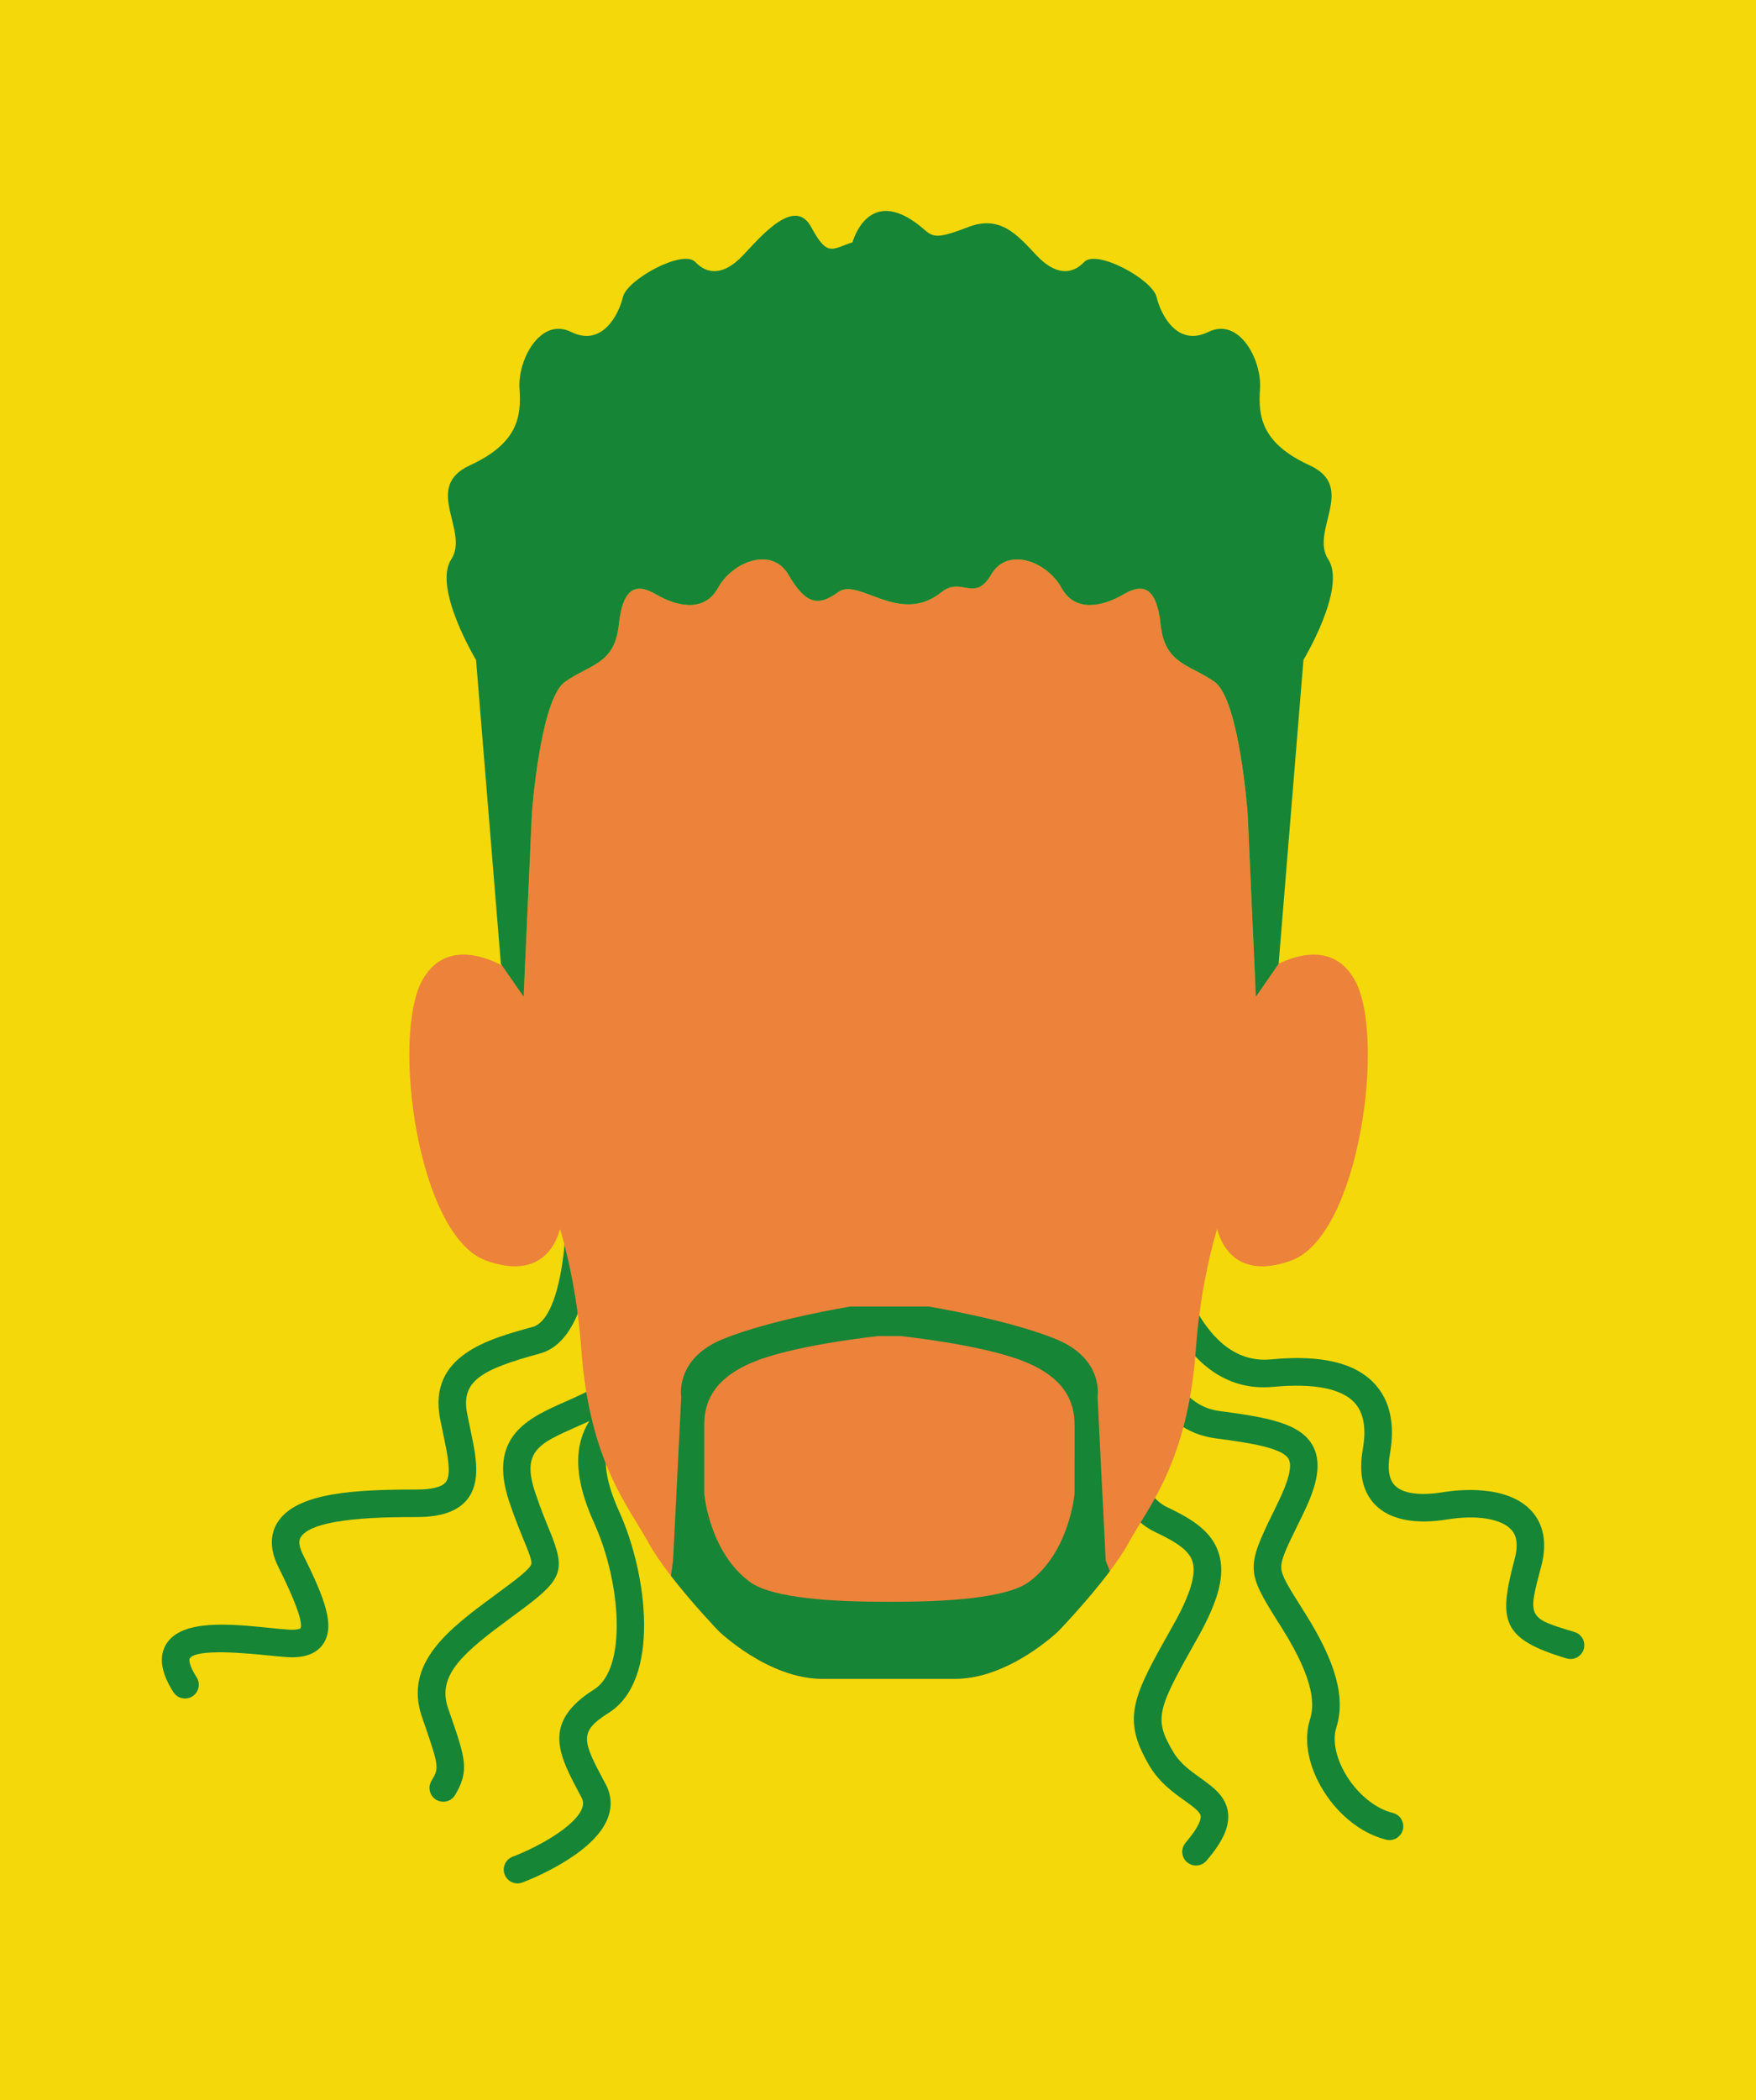 <?xml version="1.0" encoding="utf-8"?>
<!-- Generator: Adobe Illustrator 16.0.0, SVG Export Plug-In . SVG Version: 6.00 Build 0)  -->
<!DOCTYPE svg PUBLIC "-//W3C//DTD SVG 1.1//EN" "http://www.w3.org/Graphics/SVG/1.1/DTD/svg11.dtd">
<svg version="1.1" id="Camada_1" xmlns="http://www.w3.org/2000/svg" xmlns:xlink="http://www.w3.org/1999/xlink" x="0px" y="0px"
	 width="256px" height="306px" viewBox="0 0 256 306" enable-background="new 0 0 256 306" xml:space="preserve">
<rect fill="#F4D809" width="256" height="306"/>
<g>
	<path fill="#168536" d="M26.98,247.477c-0.663,0-1.307-0.324-1.693-0.92c-1.816-2.828-2.172-5.188-1.057-7.008
		c2.247-3.66,9.361-2.943,15.078-2.363c1.081,0.111,2.057,0.211,2.844,0.258c1.316,0.066,1.648-0.178,1.649-0.182
		c0.239-0.43,0.159-2.195-3.228-8.967c-1.523-3.045-0.916-5.186-0.139-6.441c2.754-4.459,11.556-4.826,20.34-4.826
		c2.183,0,3.636-0.366,4.197-1.062c0.891-1.098,0.295-3.928-0.338-6.924c-0.162-0.762-0.326-1.549-0.48-2.353
		c-1.749-9.194,7.06-11.598,13.492-13.35c3.997-1.094,5.262-12.775,4.879-20.725c-0.053-1.107,0.805-2.049,1.914-2.1
		c1.121-0.058,2.047,0.801,2.098,1.907c0.18,3.734,0.652,22.476-7.832,24.789c-8.607,2.343-11.502,4.017-10.604,8.729
		c0.147,0.773,0.308,1.531,0.464,2.269c0.836,3.959,1.623,7.697-0.473,10.289c-1.391,1.707-3.783,2.539-7.316,2.539
		c-4.136,0-15.116,0-16.924,2.924c-0.131,0.211-0.527,0.854,0.313,2.539c3.302,6.599,4.665,10.422,2.977,12.985
		c-0.955,1.447-2.72,2.115-5.224,1.962c-0.833-0.046-1.871-0.154-3.016-0.269c-2.551-0.258-10.318-1.045-11.247,0.469
		c-0.101,0.16-0.116,0.978,1.009,2.734c0.602,0.932,0.33,2.172-0.604,2.775C27.728,247.373,27.351,247.477,26.98,247.477z"/>
	<path fill="#168536" d="M229.357,241.682c-0.314,0.062-0.648,0.053-0.977-0.047c-9.535-2.875-9.965-5.471-7.568-14.469
		c0.774-2.893-0.18-3.949-0.496-4.295c-1.44-1.592-5.067-2.18-9.243-1.498c-4.781,0.783-8.439,0.055-10.568-2.104
		c-1.837-1.859-2.455-4.588-1.829-8.107c0.54-3.057,0.133-5.342-1.212-6.799c-1.899-2.062-5.985-2.85-11.821-2.299
		c-14.681,1.396-18.52-19.193-18.672-20.07c-0.195-1.078,0.514-2.104,1.574-2.322c0.018,0,0.032-0.002,0.048-0.008
		c1.091-0.195,2.136,0.533,2.331,1.625c0.031,0.176,3.336,17.824,14.34,16.777c7.33-0.697,12.286,0.471,15.151,3.572
		c2.239,2.43,2.985,5.87,2.213,10.225c-0.382,2.164-0.133,3.705,0.733,4.582c1.16,1.182,3.668,1.521,7.062,0.965
		c2.12-0.346,9.308-1.17,12.869,2.764c1.247,1.377,2.506,3.889,1.399,8.027c-2.004,7.525-2.004,7.525,4.847,9.588
		c1.063,0.322,1.666,1.438,1.342,2.502C230.66,241.021,230.059,241.539,229.357,241.682z"/>
	<path fill="#168536" d="M202.57,268.104c-0.161,0-0.324-0.021-0.485-0.062c-3.771-0.935-7.358-3.877-9.588-7.875
		c-1.858-3.328-2.416-6.84-1.524-9.631c0.616-1.937,0.869-5.418-4.072-13.295l-0.666-1.054c-4.487-7.121-4.521-7.856-0.68-15.705
		l0.805-1.655c1.531-3.154,2.037-5.257,1.507-6.236c-0.869-1.614-5.524-2.35-10.627-3.021c-13.288-1.75-13.163-21.637-13.151-22.486
		c0.018-1.105,0.928-2.041,2.034-1.975c1.108,0.012,1.994,0.924,1.983,2.029c-0.002,0.172-0.101,17.166,9.656,18.446
		c7.081,0.935,11.855,1.791,13.639,5.097c1.562,2.899,0.158,6.635-1.424,9.896l-0.816,1.67c-1.564,3.198-2.428,4.967-2.377,6.178
		c0.048,1.183,1.043,2.761,2.848,5.623l0.669,1.063c4.499,7.164,5.886,12.3,4.503,16.642c-0.55,1.718-0.099,4.131,1.199,6.461
		c1.678,2.996,4.377,5.271,7.051,5.935c1.078,0.264,1.732,1.354,1.467,2.434C204.29,267.488,203.471,268.104,202.57,268.104z"/>
	<path fill="#168536" d="M64.842,262.502c-0.42,0.045-0.854-0.039-1.24-0.266c-0.955-0.564-1.271-1.801-0.705-2.754
		c1.099-1.855,1.163-1.969-1.094-8.494l-0.279-0.805c-2.732-7.916,4.025-12.896,10.559-17.713c0.588-0.435,1.181-0.867,1.766-1.308
		c1.424-1.07,3.373-2.524,3.605-3.248c0.153-0.476-0.383-1.785-1.066-3.44c-0.591-1.443-1.331-3.234-2.145-5.66
		c-3.213-9.558,2.828-12.226,8.155-14.578c1.735-0.771,3.53-1.564,5.204-2.604c4.467-2.771,1.754-16.688-0.259-22.993
		c-0.335-1.058,0.245-2.187,1.302-2.525c1.054-0.336,2.184,0.248,2.521,1.303c0.73,2.283,6.895,22.459-1.447,27.631
		c-1.914,1.188-3.926,2.072-5.699,2.857c-5.502,2.436-8.018,3.547-5.971,9.629c0.774,2.301,1.482,4.029,2.051,5.414
		c2.389,5.805,1.955,7.088-3.842,11.43c-0.6,0.447-1.196,0.889-1.792,1.326c-6.77,4.988-10.831,8.293-9.147,13.17l0.277,0.805
		c2.26,6.529,2.867,8.283,0.754,11.852C66.016,262.094,65.449,262.438,64.842,262.502z"/>
	<path fill="#168536" d="M75.07,274.375c-0.662-0.127-1.244-0.586-1.501-1.266c-0.392-1.033,0.133-2.191,1.167-2.584
		c3.369-1.275,9.097-4.32,10.125-7.062c0.219-0.584,0.188-1.062-0.102-1.602l-0.164-0.312c-3.164-5.902-5.655-10.561,2.029-15.404
		c4.809-3.028,3.941-15.522-0.012-24.25c-4.219-9.315-2.727-15.438,4.841-19.85c4.468-2.607,8.391-13.574,9.524-17.586
		c0.305-1.062,1.405-1.691,2.479-1.385c1.069,0.301,1.688,1.412,1.385,2.479c-0.46,1.636-4.712,16.078-11.367,19.96
		c-4.82,2.811-7.04,6.254-3.204,14.725c4.189,9.246,5.996,24.58-1.507,29.307c-4.38,2.76-3.903,3.996-0.63,10.105l0.168,0.313
		c0.832,1.556,0.941,3.254,0.316,4.91c-2.002,5.328-11.398,9.006-12.461,9.408C75.796,274.42,75.42,274.445,75.07,274.375z"/>
	<path fill="#168536" d="M173.957,271.768c-0.323-0.069-0.63-0.215-0.898-0.44c-0.844-0.72-0.942-1.988-0.223-2.832
		c2.119-2.479,2.25-3.552,2.209-3.897c-0.083-0.634-1.188-1.429-2.361-2.263c-1.619-1.158-3.636-2.599-5.061-4.976
		c-4.223-7.063-2.456-10.188,3.396-20.551c2.49-4.408,3.412-7.449,2.826-9.301c-0.468-1.467-1.979-2.662-5.388-4.266
		c-7.966-3.75-7.106-16.318-7.063-16.848c0.084-1.107,1.049-1.935,2.153-1.853c1.104,0.08,1.937,1.047,1.851,2.149
		c-0.207,2.873,0.238,10.779,4.771,12.916c3.793,1.783,6.522,3.603,7.502,6.681c0.987,3.098,0.043,6.834-3.153,12.494
		c-5.832,10.319-6.375,11.616-3.449,16.518c0.992,1.658,2.496,2.726,3.947,3.765c1.827,1.303,3.717,2.653,4.01,5.039
		c0.248,2.012-0.721,4.168-3.135,7C175.396,271.678,174.648,271.908,173.957,271.768z"/>
	<path fill="#ED823A" d="M197.518,142.824c-4.539-8.122-14.338-0.477-14.338-0.477l-0.174,1.047l-1.123-24.94
		c0,0-1.21-16.563-4.826-19.115c-3.619-2.548-7.234-2.548-7.844-8.282c-0.604-5.734-2.711-6.051-5.424-4.458
		c-2.716,1.59-6.939,2.865-9.048-0.957c-2.111-3.824-7.845-6.054-10.255-1.912c-2.409,4.143-4.312,0.201-7.234,2.551
		c-6.154,4.938-12.06-2.229-15.078,0c-3.016,2.229-4.822,1.592-7.235-2.551c-2.415-4.142-8.144-1.912-10.256,1.912
		c-2.11,3.822-6.332,2.547-9.048,0.957c-2.713-1.593-4.82-1.276-5.427,4.458c-0.603,5.734-4.22,5.734-7.839,8.282
		c-3.618,2.552-4.825,19.115-4.825,19.115l-1.197,26.533l-0.44-2.64c0,0-9.799-7.646-14.336,0.477
		c-4.539,8.123-0.718,37.273,9.318,40.854c7.845,2.807,10.135-2.268,10.761-4.619c1.284,4.377,2.571,10.303,3.096,17.527
		c1.192,16.484,6.931,22.936,9.796,28.189c2.867,5.26,10.273,12.904,10.273,12.904s7.166,6.928,15.057,6.928h19.349
		c7.887,0,15.053-6.928,15.053-6.928s7.406-7.646,10.272-12.904c2.865-5.254,8.603-11.705,9.797-28.189
		c0.523-7.225,1.812-13.15,3.093-17.527c0.627,2.353,2.918,7.424,10.762,4.621C198.232,180.098,202.057,150.947,197.518,142.824z"/>
	<path fill="#168536" d="M161.199,227.404l-1.194-23.894c0,0,0.955-5.495-5.976-8.362c-6.93-2.867-18.633-4.781-18.633-4.781H123.93
		c0,0-11.707,1.914-18.636,4.781c-6.933,2.867-5.976,8.362-5.976,8.362l-1.192,23.894c0,0-0.122,0.832-0.315,2.191
		c3.206,4.157,7.004,8.084,7.004,8.084s7.166,6.928,15.057,6.928h19.349c7.887,0,15.053-6.928,15.053-6.928s4.227-4.365,7.528-8.771
		C161.419,227.955,161.199,227.404,161.199,227.404z M156.658,217.607c0,0-0.721,8.562-6.688,12.903
		c-2.63,1.91-9.32,2.863-19.351,2.863h-1.91c-10.036,0-16.729-0.953-19.354-2.863c-5.967-4.342-6.69-12.903-6.69-12.903v-10.033
		c0-3.346,1.434-6.932,7.644-9.32c6.214-2.389,17.681-3.582,17.681-3.582h3.343c0,0,11.467,1.193,17.68,3.582
		s7.646,5.975,7.646,9.32L156.658,217.607L156.658,217.607z"/>
	<path fill="#168536" d="M133.484,32.441c2.57,1.842,1.912,2.866,7.687,0.635c4.729-1.823,7.237,1.277,9.949,4.142
		c2.716,2.867,5.127,2.867,6.938,0.956c1.809-1.911,9.953,2.549,10.551,5.098c0.604,2.548,3.016,7.327,7.539,5.096
		c4.524-2.23,7.845,4.142,7.543,8.282c-0.301,4.143,0.302,7.967,7.236,11.152c6.936,3.182,0,9.557,2.711,13.698
		c2.719,4.141-3.615,14.655-3.615,14.655l-3.619,44.278l-3.315,4.777l-1.205-26.758c0,0-1.21-16.563-4.827-19.115
		c-3.617-2.548-7.233-2.548-7.843-8.282c-0.604-5.734-2.711-6.051-5.424-4.458c-2.716,1.59-6.938,2.865-9.048-0.957
		c-2.111-3.824-7.846-6.054-10.254-1.912c-2.41,4.143-4.312,0.201-7.235,2.551c-6.155,4.938-12.06-2.229-15.078,0
		c-3.016,2.229-4.822,1.592-7.235-2.551c-2.415-4.142-8.144-1.912-10.256,1.912c-2.11,3.822-6.332,2.547-9.048,0.957
		c-2.713-1.593-4.82-1.276-5.427,4.458c-0.603,5.734-4.22,5.734-7.839,8.282c-3.618,2.552-4.825,19.115-4.825,19.115l-1.206,26.758
		l-3.317-4.777L69.4,96.156c0,0-6.332-10.515-3.615-14.655c2.713-4.142-4.223-10.516,2.713-13.698
		c6.933-3.185,7.536-7.01,7.238-11.152c-0.306-4.141,3.015-10.513,7.537-8.282c4.521,2.231,6.935-2.548,7.541-5.096
		c0.603-2.549,8.743-7.009,10.551-5.098c1.811,1.912,4.223,1.912,6.939-0.956c2.713-2.865,7.54-8.6,9.949-4.142
		c2.414,4.461,3.018,3.187,6.033,2.231C124.287,35.307,126.382,27.343,133.484,32.441z"/>
</g>
</svg>
